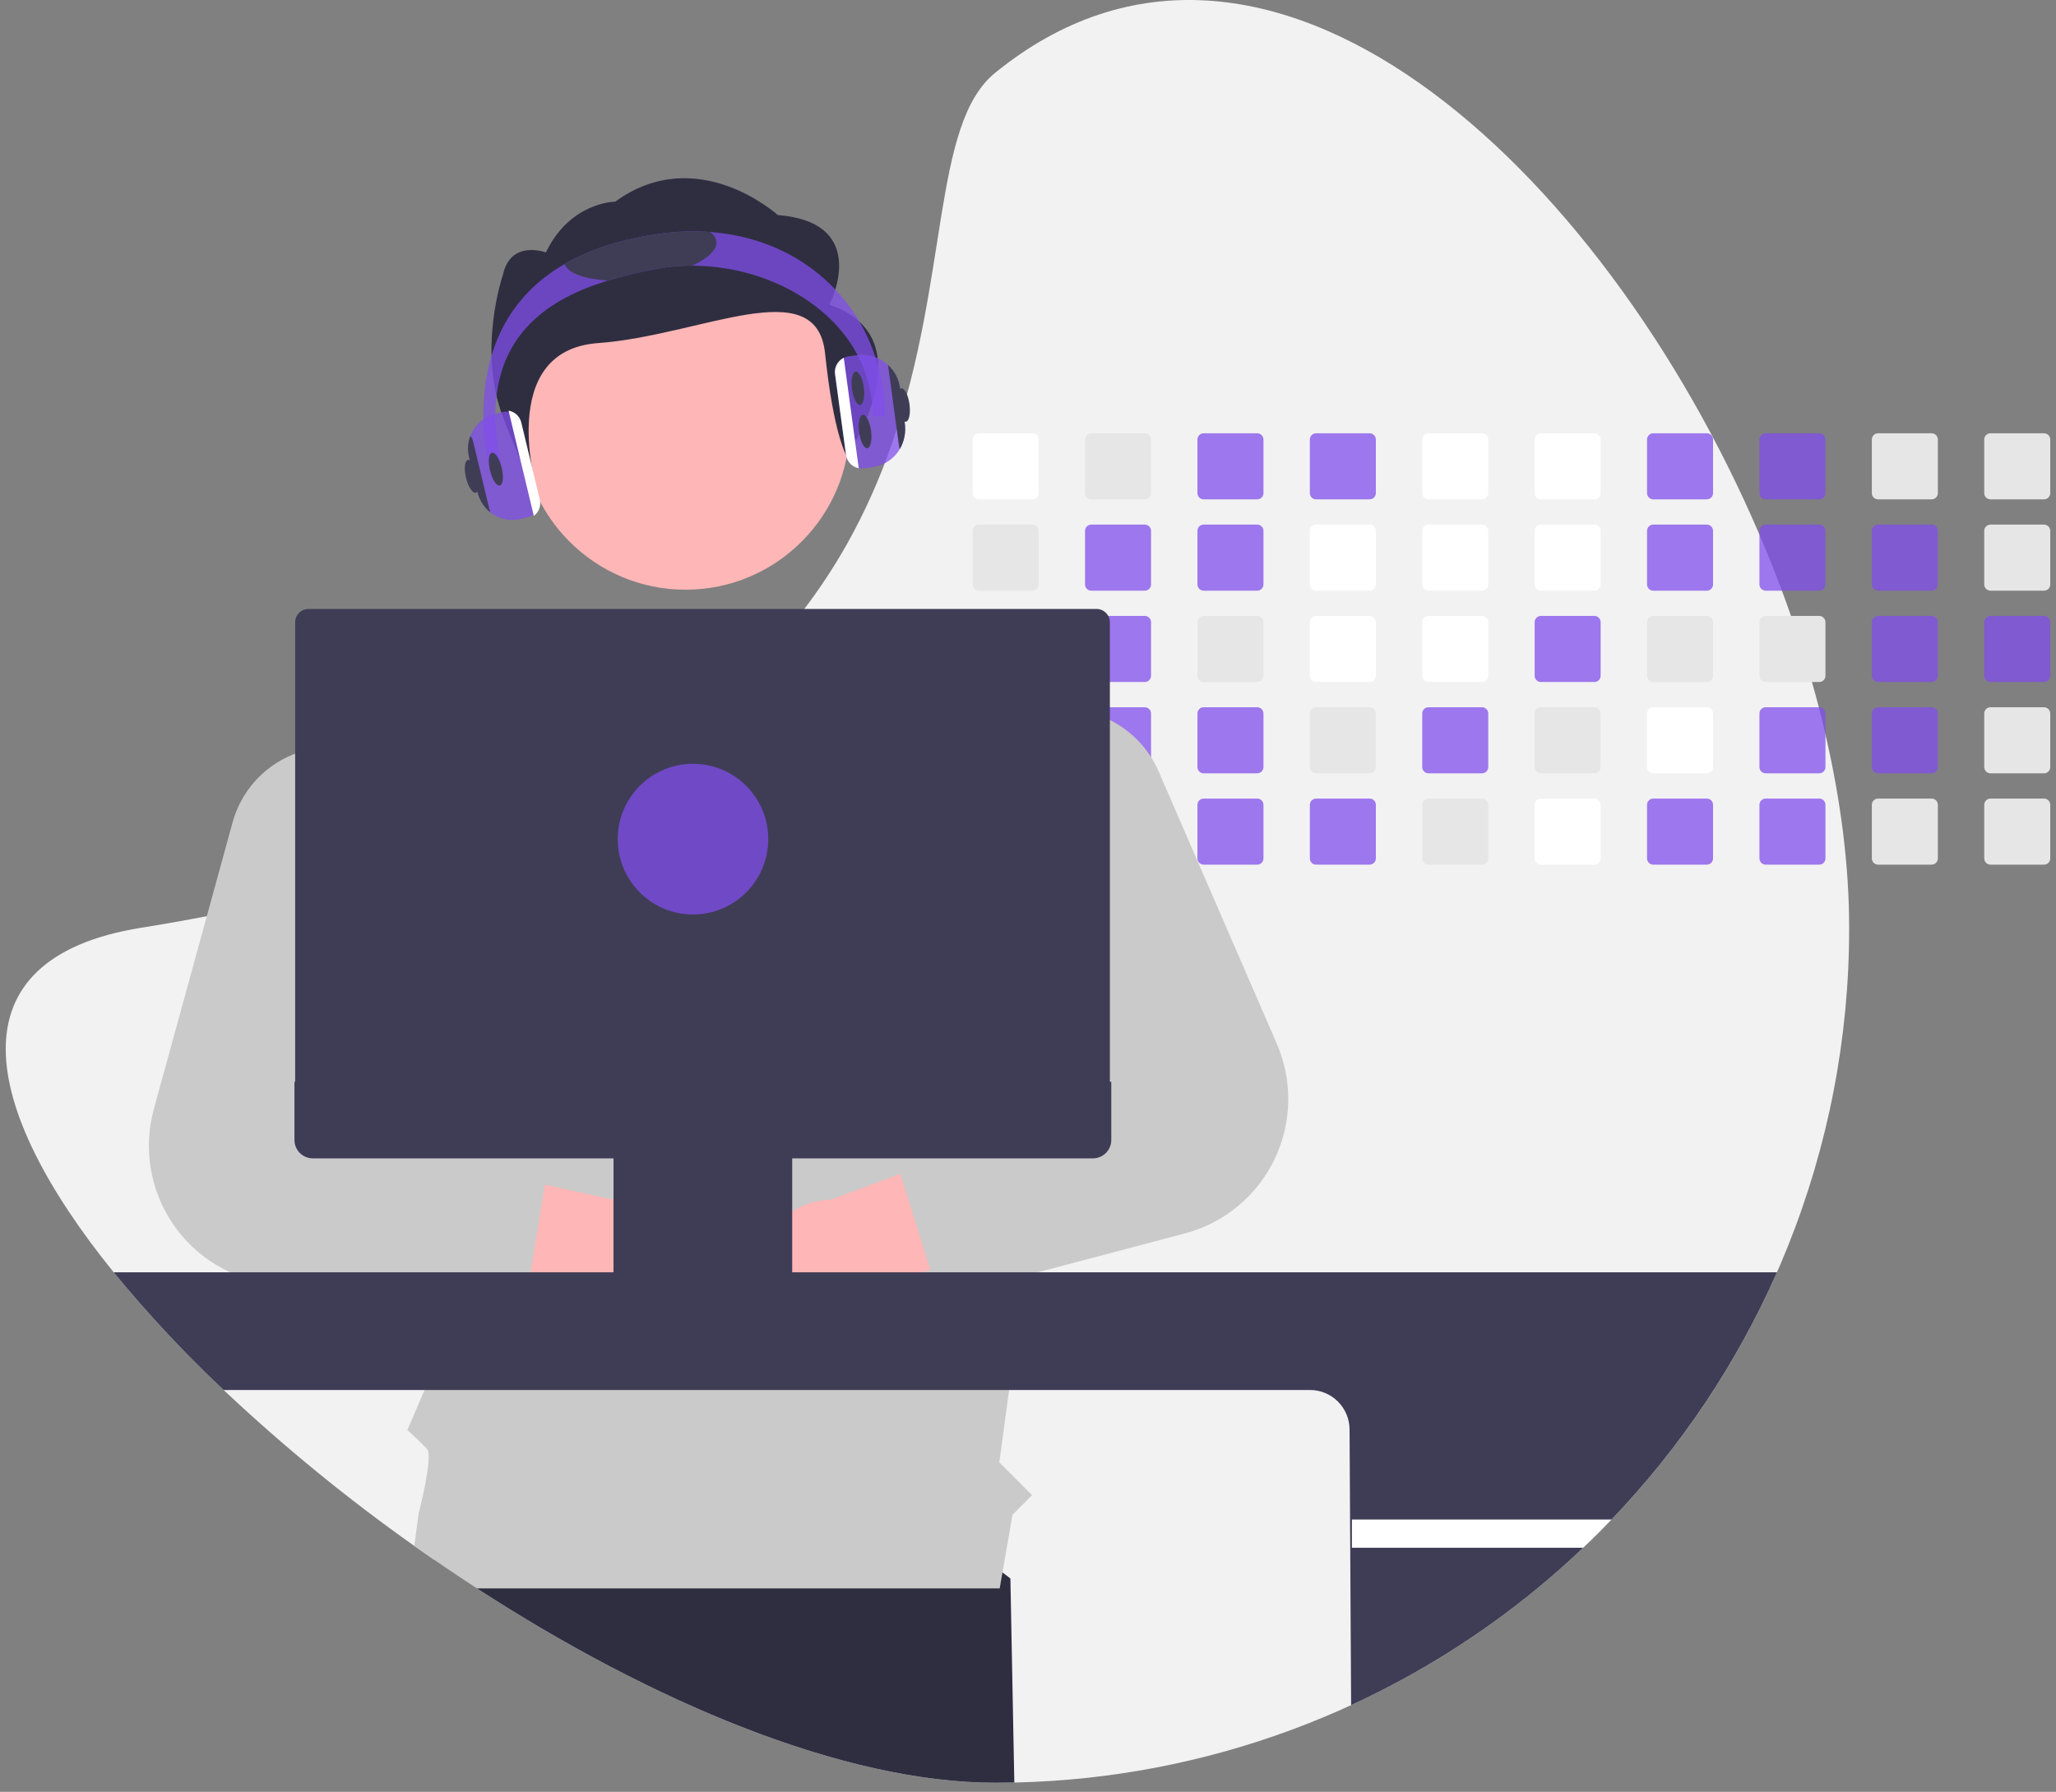 <svg width="179" height="156" viewBox="0 0 179 156" fill="none" xmlns="http://www.w3.org/2000/svg">
<rect x="0" y="0" width="179" height="156" fill="#808080" stroke="none"/>
<g clip-path="url(#clip0_2_199)">
<path d="M160.992 80.774C161.015 99.98 153.6 118.447 140.304 132.293C139.503 133.133 138.68 133.953 137.835 134.752C136.548 135.978 135.218 137.156 133.844 138.287C120.995 148.885 104.954 154.84 88.309 155.192C87.754 155.205 87.198 155.211 86.639 155.211C73.364 155.211 56.668 148.113 41.516 138.287C40.263 137.474 39.02 136.642 37.789 135.792C37.214 135.398 36.641 134.998 36.071 134.593C30.227 130.462 24.68 125.926 19.471 121.017C16.06 117.813 12.862 114.389 9.896 110.768C-1.746 96.391 -4.314 83.437 12.284 80.774C14.249 80.46 16.157 80.124 18.006 79.767C20.685 79.251 23.248 78.695 25.697 78.097C28.995 77.294 32.094 76.424 34.993 75.486C35.968 75.172 36.921 74.852 37.852 74.525C51.61 69.687 60.818 63.379 67.086 56.534C68.149 55.375 69.129 54.203 70.026 53.016C71.399 51.21 72.646 49.312 73.758 47.334C75.293 44.587 76.582 41.709 77.611 38.734L77.667 38.571C82.654 24.169 81.137 10.811 86.639 6.34C110.158 -12.774 139.438 14.446 153.181 46.545C153.874 48.162 154.526 49.789 155.136 51.426C155.41 52.157 155.675 52.89 155.929 53.624C156.599 55.537 157.207 57.454 157.752 59.377C157.961 60.11 158.161 60.843 158.351 61.575C158.554 62.365 158.748 63.152 158.928 63.94C160.266 69.708 160.992 75.396 160.992 80.774Z" fill="#F2F2F2"/>
<path d="M88.309 155.192C87.754 155.205 87.198 155.211 86.639 155.211C73.364 155.211 56.668 148.113 41.516 138.287C40.263 137.474 39.02 136.642 37.789 135.792L38.869 129.213L71.56 124.868L87.968 137.428L88.309 155.192Z" fill="#2F2E41"/>
<path d="M89.883 37.722H85.224C85.08 37.722 84.942 37.78 84.84 37.882C84.737 37.984 84.68 38.122 84.68 38.267V42.933C84.68 43.004 84.694 43.075 84.722 43.141C84.749 43.207 84.789 43.267 84.84 43.317C84.89 43.367 84.95 43.407 85.016 43.434C85.082 43.462 85.153 43.475 85.224 43.475H89.883C90.027 43.475 90.165 43.418 90.267 43.316C90.369 43.215 90.426 43.077 90.427 42.933V38.267C90.427 38.123 90.369 37.984 90.267 37.882C90.165 37.78 90.027 37.723 89.883 37.722Z" fill="white"/>
<path d="M89.883 45.673H85.224C85.08 45.673 84.942 45.73 84.84 45.833C84.737 45.935 84.68 46.073 84.68 46.218V50.884C84.68 50.955 84.694 51.026 84.722 51.092C84.749 51.157 84.789 51.217 84.84 51.268C84.89 51.318 84.95 51.358 85.016 51.385C85.082 51.413 85.153 51.426 85.224 51.426H89.883C90.027 51.426 90.165 51.369 90.267 51.267C90.369 51.166 90.426 51.028 90.427 50.884V46.218C90.427 46.073 90.369 45.935 90.267 45.833C90.165 45.731 90.027 45.673 89.883 45.673Z" fill="#E6E6E6"/>
<path d="M89.883 53.624H85.224C85.08 53.624 84.942 53.681 84.84 53.784C84.737 53.886 84.68 54.024 84.68 54.169V58.832C84.68 58.904 84.694 58.975 84.721 59.041C84.749 59.107 84.789 59.167 84.839 59.218C84.89 59.269 84.95 59.309 85.016 59.336C85.082 59.363 85.153 59.377 85.224 59.377H89.883C90.027 59.377 90.165 59.32 90.267 59.218C90.37 59.115 90.427 58.977 90.427 58.832V54.169C90.427 54.024 90.369 53.886 90.267 53.784C90.165 53.682 90.027 53.624 89.883 53.624Z" fill="#E6E6E6"/>
<path d="M90.418 62.023C90.395 61.898 90.329 61.784 90.231 61.703C90.133 61.621 90.01 61.575 89.883 61.575H85.224C85.08 61.575 84.942 61.632 84.84 61.734C84.737 61.837 84.68 61.975 84.68 62.12V66.783C84.68 66.855 84.694 66.926 84.721 66.992C84.749 67.058 84.789 67.118 84.839 67.169C84.89 67.219 84.95 67.26 85.016 67.287C85.082 67.314 85.153 67.328 85.224 67.328H89.883C90.027 67.328 90.165 67.27 90.267 67.168C90.37 67.066 90.427 66.928 90.427 66.783V62.12C90.427 62.087 90.424 62.055 90.418 62.023Z" fill="#E6E6E6"/>
<path d="M90.094 69.568C90.027 69.54 89.955 69.526 89.883 69.526H85.224C85.153 69.526 85.082 69.54 85.016 69.567C84.95 69.594 84.89 69.634 84.839 69.685C84.789 69.736 84.749 69.796 84.721 69.862C84.694 69.928 84.68 69.999 84.68 70.07V74.734C84.68 74.806 84.694 74.877 84.721 74.943C84.748 75.009 84.788 75.069 84.839 75.12C84.889 75.171 84.949 75.211 85.016 75.238C85.082 75.265 85.153 75.279 85.224 75.279H89.883C90.027 75.279 90.165 75.221 90.267 75.119C90.37 75.017 90.427 74.879 90.427 74.734V70.07C90.427 69.963 90.395 69.859 90.336 69.769C90.277 69.68 90.193 69.61 90.094 69.568Z" fill="#E6E6E6"/>
<path d="M99.669 37.722H95.01C94.866 37.722 94.728 37.78 94.625 37.882C94.523 37.984 94.466 38.122 94.466 38.267V42.933C94.466 43.004 94.48 43.075 94.508 43.141C94.535 43.207 94.575 43.267 94.626 43.317C94.676 43.367 94.736 43.407 94.802 43.434C94.868 43.462 94.939 43.475 95.01 43.475H99.669C99.813 43.475 99.951 43.418 100.053 43.316C100.155 43.215 100.212 43.077 100.213 42.933V38.267C100.212 38.123 100.155 37.984 100.053 37.882C99.951 37.78 99.813 37.723 99.669 37.722Z" fill="#E6E6E6"/>
<path d="M99.669 45.673H95.01C94.866 45.673 94.728 45.73 94.625 45.833C94.523 45.935 94.466 46.073 94.466 46.218V50.884C94.466 50.955 94.48 51.026 94.508 51.092C94.535 51.157 94.575 51.217 94.626 51.268C94.676 51.318 94.736 51.358 94.802 51.385C94.868 51.413 94.939 51.426 95.01 51.426H99.669C99.813 51.426 99.951 51.369 100.053 51.267C100.155 51.166 100.212 51.028 100.213 50.884V46.218C100.212 46.073 100.155 45.935 100.053 45.833C99.951 45.731 99.813 45.673 99.669 45.673Z" fill="#804EEB" fill-opacity="0.75"/>
<path d="M99.669 53.624H95.01C94.866 53.624 94.728 53.681 94.625 53.784C94.523 53.886 94.466 54.024 94.466 54.169V58.832C94.466 58.904 94.48 58.975 94.507 59.041C94.534 59.107 94.575 59.167 94.625 59.218C94.676 59.269 94.736 59.309 94.802 59.336C94.868 59.363 94.939 59.377 95.01 59.377H99.669C99.813 59.377 99.951 59.32 100.053 59.218C100.155 59.115 100.213 58.977 100.213 58.832V54.169C100.212 54.024 100.155 53.886 100.053 53.784C99.951 53.682 99.813 53.624 99.669 53.624Z" fill="#804EEB" fill-opacity="0.75"/>
<path d="M99.669 61.575H95.01C94.896 61.575 94.785 61.611 94.692 61.678C94.6 61.745 94.531 61.839 94.495 61.948C94.476 62.003 94.466 62.061 94.466 62.12V66.783C94.466 66.855 94.48 66.926 94.507 66.992C94.534 67.058 94.575 67.118 94.625 67.169C94.676 67.219 94.736 67.26 94.802 67.287C94.868 67.314 94.939 67.328 95.01 67.328H99.669C99.813 67.328 99.951 67.27 100.053 67.168C100.155 67.066 100.213 66.928 100.213 66.783V62.12C100.212 61.975 100.155 61.837 100.053 61.735C99.951 61.633 99.813 61.575 99.669 61.575Z" fill="#804EEB" fill-opacity="0.75"/>
<path d="M99.669 69.526H95.01C94.939 69.526 94.868 69.54 94.802 69.567C94.736 69.594 94.676 69.634 94.625 69.685C94.575 69.736 94.534 69.796 94.507 69.862C94.48 69.928 94.466 69.999 94.466 70.07V74.734C94.466 74.806 94.48 74.877 94.507 74.943C94.534 75.009 94.575 75.069 94.625 75.12C94.676 75.17 94.736 75.21 94.802 75.238C94.868 75.265 94.939 75.279 95.01 75.279H99.669C99.813 75.279 99.951 75.221 100.053 75.119C100.155 75.017 100.213 74.879 100.213 74.734V70.07C100.213 69.926 100.155 69.787 100.053 69.685C99.951 69.583 99.813 69.526 99.669 69.526Z" fill="#E6E6E6"/>
<path d="M109.455 37.722H104.796C104.652 37.722 104.513 37.78 104.411 37.882C104.309 37.984 104.252 38.122 104.252 38.267V42.933C104.252 43.004 104.266 43.075 104.294 43.141C104.321 43.207 104.361 43.267 104.412 43.317C104.462 43.367 104.522 43.407 104.588 43.434C104.654 43.462 104.725 43.475 104.796 43.475H109.455C109.599 43.475 109.737 43.418 109.839 43.316C109.941 43.215 109.998 43.077 109.999 42.933V38.267C109.998 38.123 109.941 37.984 109.839 37.882C109.737 37.78 109.599 37.723 109.455 37.722Z" fill="#804EEB" fill-opacity="0.75"/>
<path d="M109.455 45.673H104.796C104.652 45.673 104.513 45.73 104.411 45.833C104.309 45.935 104.252 46.073 104.252 46.218V50.884C104.252 50.955 104.266 51.026 104.294 51.092C104.321 51.157 104.361 51.217 104.412 51.268C104.462 51.318 104.522 51.358 104.588 51.385C104.654 51.413 104.725 51.426 104.796 51.426H109.455C109.599 51.426 109.737 51.369 109.839 51.267C109.941 51.166 109.998 51.028 109.999 50.884V46.218C109.998 46.073 109.941 45.935 109.839 45.833C109.737 45.731 109.599 45.673 109.455 45.673Z" fill="#804EEB" fill-opacity="0.75"/>
<path d="M109.455 53.624H104.796C104.652 53.624 104.513 53.681 104.411 53.784C104.309 53.886 104.252 54.024 104.252 54.169V58.832C104.252 58.904 104.266 58.975 104.293 59.041C104.32 59.107 104.36 59.167 104.411 59.218C104.462 59.269 104.522 59.309 104.588 59.336C104.654 59.363 104.725 59.377 104.796 59.377H109.455C109.599 59.377 109.737 59.32 109.839 59.218C109.941 59.115 109.999 58.977 109.999 58.832V54.169C109.998 54.024 109.941 53.886 109.839 53.784C109.737 53.682 109.599 53.624 109.455 53.624Z" fill="#E6E6E6"/>
<path d="M109.455 61.575H104.796C104.652 61.575 104.513 61.632 104.411 61.734C104.309 61.837 104.252 61.975 104.252 62.12V66.783C104.252 66.855 104.266 66.926 104.293 66.992C104.32 67.058 104.36 67.118 104.411 67.169C104.462 67.219 104.522 67.26 104.588 67.287C104.654 67.314 104.725 67.328 104.796 67.328H109.455C109.599 67.328 109.737 67.27 109.839 67.168C109.941 67.066 109.999 66.928 109.999 66.783V62.12C109.998 61.975 109.941 61.837 109.839 61.735C109.737 61.633 109.599 61.575 109.455 61.575Z" fill="#804EEB" fill-opacity="0.75"/>
<path d="M109.455 69.526H104.796C104.725 69.526 104.654 69.54 104.588 69.567C104.522 69.594 104.462 69.634 104.411 69.685C104.36 69.736 104.32 69.796 104.293 69.862C104.266 69.928 104.252 69.999 104.252 70.07V74.734C104.252 74.806 104.266 74.877 104.293 74.943C104.32 75.009 104.36 75.069 104.411 75.12C104.462 75.17 104.522 75.21 104.588 75.238C104.654 75.265 104.725 75.279 104.796 75.279H109.455C109.599 75.279 109.737 75.221 109.839 75.119C109.941 75.017 109.999 74.879 109.999 74.734V70.07C109.999 69.926 109.941 69.787 109.839 69.685C109.737 69.583 109.599 69.526 109.455 69.526Z" fill="#804EEB" fill-opacity="0.75"/>
<path d="M119.24 37.722H114.582C114.438 37.722 114.299 37.78 114.197 37.882C114.095 37.984 114.038 38.122 114.038 38.267V42.933C114.038 43.004 114.052 43.075 114.079 43.141C114.107 43.207 114.147 43.267 114.197 43.317C114.248 43.367 114.308 43.407 114.374 43.434C114.44 43.462 114.511 43.475 114.582 43.475H119.24C119.384 43.475 119.523 43.418 119.625 43.316C119.727 43.215 119.784 43.077 119.785 42.933V38.267C119.784 38.123 119.727 37.984 119.625 37.882C119.523 37.78 119.385 37.723 119.24 37.722Z" fill="#804EEB" fill-opacity="0.75"/>
<path d="M119.24 45.673H114.582C114.438 45.673 114.299 45.73 114.197 45.833C114.095 45.935 114.038 46.073 114.038 46.218V50.884C114.038 50.955 114.052 51.026 114.079 51.092C114.107 51.158 114.147 51.217 114.197 51.268C114.248 51.318 114.308 51.358 114.374 51.385C114.44 51.413 114.511 51.426 114.582 51.426H119.24C119.384 51.426 119.523 51.369 119.625 51.267C119.727 51.166 119.784 51.028 119.785 50.884V46.218C119.784 46.073 119.727 45.935 119.625 45.833C119.523 45.731 119.385 45.673 119.24 45.673Z" fill="white"/>
<path d="M119.24 53.624H114.582C114.438 53.624 114.299 53.681 114.197 53.784C114.095 53.886 114.038 54.024 114.038 54.169V58.832C114.038 58.904 114.052 58.975 114.079 59.041C114.106 59.107 114.146 59.167 114.197 59.218C114.247 59.269 114.307 59.309 114.374 59.336C114.44 59.363 114.51 59.377 114.582 59.377H119.24C119.385 59.377 119.523 59.32 119.625 59.218C119.727 59.115 119.785 58.977 119.785 58.832V54.169C119.784 54.024 119.727 53.886 119.625 53.784C119.523 53.682 119.385 53.624 119.24 53.624Z" fill="white"/>
<path d="M119.24 61.575H114.582C114.438 61.575 114.299 61.632 114.197 61.734C114.095 61.837 114.038 61.975 114.038 62.12V66.783C114.038 66.855 114.052 66.926 114.079 66.992C114.106 67.058 114.146 67.118 114.197 67.169C114.247 67.219 114.307 67.26 114.374 67.287C114.44 67.314 114.51 67.328 114.582 67.328H119.24C119.385 67.328 119.523 67.27 119.625 67.168C119.727 67.066 119.785 66.928 119.785 66.783V62.12C119.784 61.975 119.727 61.837 119.625 61.735C119.523 61.633 119.385 61.575 119.24 61.575Z" fill="#E6E6E6"/>
<path d="M119.24 69.526H114.582C114.51 69.526 114.44 69.54 114.374 69.567C114.307 69.594 114.247 69.634 114.197 69.685C114.146 69.736 114.106 69.796 114.079 69.862C114.052 69.928 114.038 69.999 114.038 70.07V74.734C114.038 74.806 114.052 74.877 114.079 74.943C114.106 75.009 114.146 75.069 114.197 75.12C114.247 75.17 114.307 75.21 114.374 75.238C114.44 75.265 114.51 75.279 114.582 75.279H119.24C119.385 75.279 119.523 75.221 119.625 75.119C119.727 75.017 119.785 74.879 119.785 74.734V70.07C119.785 69.926 119.727 69.787 119.625 69.685C119.523 69.583 119.385 69.526 119.24 69.526Z" fill="#804EEB" fill-opacity="0.75"/>
<path d="M129.026 37.722H124.366C124.222 37.723 124.084 37.78 123.982 37.882C123.881 37.984 123.824 38.123 123.824 38.267V42.933C123.824 43.077 123.881 43.215 123.982 43.316C124.084 43.418 124.222 43.475 124.366 43.475H129.026C129.17 43.475 129.308 43.418 129.41 43.316C129.512 43.215 129.57 43.077 129.571 42.933V38.267C129.57 38.123 129.513 37.984 129.411 37.882C129.309 37.78 129.171 37.723 129.026 37.722Z" fill="white"/>
<path d="M129.026 45.673H124.366C124.222 45.673 124.084 45.731 123.982 45.833C123.881 45.935 123.824 46.074 123.824 46.218V50.884C123.824 51.028 123.881 51.166 123.982 51.267C124.084 51.369 124.222 51.426 124.366 51.426H129.026C129.17 51.426 129.308 51.369 129.41 51.267C129.512 51.166 129.57 51.028 129.571 50.884V46.218C129.57 46.073 129.513 45.935 129.411 45.833C129.309 45.731 129.171 45.673 129.026 45.673Z" fill="white"/>
<path d="M129.026 53.624H124.366C124.222 53.624 124.084 53.682 123.982 53.784C123.881 53.886 123.824 54.025 123.824 54.169V58.832C123.823 58.904 123.837 58.974 123.864 59.041C123.892 59.107 123.932 59.167 123.982 59.217C124.032 59.268 124.092 59.308 124.158 59.335C124.224 59.363 124.294 59.377 124.366 59.377H129.026C129.171 59.377 129.309 59.32 129.411 59.218C129.513 59.115 129.57 58.977 129.571 58.832V54.169C129.57 54.024 129.513 53.886 129.411 53.784C129.309 53.682 129.171 53.624 129.026 53.624Z" fill="white"/>
<path d="M129.026 61.575H124.366C124.222 61.575 124.084 61.633 123.982 61.735C123.881 61.837 123.824 61.975 123.824 62.12V66.783C123.823 66.855 123.837 66.925 123.864 66.992C123.892 67.058 123.932 67.118 123.982 67.168C124.032 67.219 124.092 67.259 124.158 67.286C124.224 67.314 124.294 67.328 124.366 67.328H129.026C129.171 67.328 129.309 67.27 129.411 67.168C129.513 67.066 129.57 66.928 129.571 66.783V62.12C129.57 61.975 129.513 61.837 129.411 61.735C129.309 61.633 129.171 61.575 129.026 61.575Z" fill="#804EEB" fill-opacity="0.75"/>
<path d="M129.026 69.526H124.366C124.294 69.526 124.224 69.54 124.158 69.567C124.092 69.595 124.032 69.635 123.982 69.686C123.932 69.736 123.892 69.796 123.864 69.862C123.837 69.928 123.823 69.999 123.824 70.07V74.734C123.823 74.806 123.837 74.876 123.864 74.942C123.892 75.008 123.932 75.069 123.982 75.119C124.032 75.17 124.092 75.21 124.158 75.237C124.224 75.265 124.294 75.279 124.366 75.279H129.026C129.171 75.279 129.309 75.221 129.411 75.119C129.513 75.017 129.57 74.879 129.571 74.734V70.07C129.57 69.926 129.513 69.787 129.411 69.685C129.309 69.583 129.171 69.526 129.026 69.526Z" fill="#E6E6E6"/>
<path d="M138.812 37.722H134.152C134.008 37.723 133.87 37.78 133.768 37.882C133.667 37.984 133.61 38.123 133.61 38.267V42.933C133.61 43.077 133.667 43.215 133.768 43.316C133.87 43.418 134.008 43.475 134.152 43.475H138.812C138.956 43.475 139.094 43.418 139.196 43.316C139.298 43.215 139.356 43.077 139.356 42.933V38.267C139.356 38.123 139.299 37.984 139.197 37.882C139.095 37.78 138.956 37.723 138.812 37.722Z" fill="white"/>
<path d="M138.812 45.673H134.152C134.008 45.673 133.87 45.731 133.768 45.833C133.667 45.935 133.61 46.074 133.61 46.218V50.884C133.61 51.028 133.667 51.166 133.768 51.267C133.87 51.369 134.008 51.426 134.152 51.426H138.812C138.956 51.426 139.094 51.369 139.196 51.267C139.298 51.166 139.356 51.028 139.356 50.884V46.218C139.356 46.073 139.299 45.935 139.197 45.833C139.095 45.731 138.956 45.673 138.812 45.673Z" fill="white"/>
<path d="M138.812 53.624H134.152C134.008 53.624 133.87 53.682 133.768 53.784C133.667 53.886 133.61 54.025 133.61 54.169V58.832C133.609 58.904 133.623 58.974 133.65 59.041C133.678 59.107 133.717 59.167 133.768 59.217C133.818 59.268 133.878 59.308 133.944 59.335C134.01 59.363 134.08 59.377 134.152 59.377H138.812C138.957 59.377 139.095 59.32 139.197 59.218C139.299 59.115 139.356 58.977 139.356 58.832V54.169C139.356 54.024 139.299 53.886 139.197 53.784C139.095 53.682 138.956 53.624 138.812 53.624Z" fill="#804EEB" fill-opacity="0.75"/>
<path d="M138.812 61.575H134.152C134.008 61.575 133.87 61.633 133.768 61.735C133.667 61.837 133.61 61.975 133.61 62.12V66.783C133.609 66.855 133.623 66.925 133.65 66.992C133.678 67.058 133.717 67.118 133.768 67.168C133.818 67.219 133.878 67.259 133.944 67.286C134.01 67.314 134.08 67.328 134.152 67.328H138.812C138.957 67.328 139.095 67.27 139.197 67.168C139.299 67.066 139.356 66.928 139.356 66.783V62.12C139.356 61.975 139.299 61.837 139.197 61.735C139.095 61.633 138.956 61.575 138.812 61.575Z" fill="#E6E6E6"/>
<path d="M138.812 69.526H134.152C134.08 69.526 134.01 69.54 133.944 69.567C133.878 69.595 133.818 69.635 133.768 69.686C133.717 69.736 133.678 69.796 133.65 69.862C133.623 69.928 133.609 69.999 133.61 70.07V74.734C133.609 74.806 133.623 74.876 133.65 74.942C133.678 75.008 133.717 75.069 133.768 75.119C133.818 75.17 133.878 75.21 133.944 75.237C134.01 75.265 134.08 75.279 134.152 75.279H138.812C138.957 75.279 139.095 75.221 139.197 75.119C139.299 75.017 139.356 74.879 139.356 74.734V70.07C139.356 69.926 139.299 69.787 139.197 69.685C139.095 69.583 138.957 69.526 138.812 69.526Z" fill="white"/>
<path d="M148.598 37.722H143.938C143.794 37.723 143.656 37.78 143.554 37.882C143.452 37.984 143.395 38.123 143.395 38.267V42.933C143.396 43.077 143.453 43.215 143.554 43.316C143.656 43.418 143.794 43.475 143.938 43.475H148.598C148.742 43.475 148.88 43.418 148.982 43.316C149.084 43.215 149.142 43.077 149.142 42.933V38.267C149.142 38.123 149.084 37.984 148.982 37.882C148.88 37.78 148.742 37.723 148.598 37.722Z" fill="#804EEB" fill-opacity="0.75"/>
<path d="M148.598 45.673H143.938C143.794 45.673 143.656 45.731 143.554 45.833C143.452 45.935 143.395 46.074 143.395 46.218V50.884C143.396 51.028 143.453 51.166 143.554 51.267C143.656 51.369 143.794 51.426 143.938 51.426H148.598C148.742 51.426 148.88 51.369 148.982 51.267C149.084 51.166 149.142 51.028 149.142 50.884V46.218C149.142 46.073 149.084 45.935 148.982 45.833C148.881 45.731 148.742 45.673 148.598 45.673Z" fill="#804EEB" fill-opacity="0.75"/>
<path d="M148.598 53.624H143.938C143.794 53.624 143.656 53.682 143.554 53.784C143.452 53.886 143.395 54.025 143.395 54.169V58.832C143.395 58.904 143.409 58.974 143.436 59.041C143.463 59.107 143.503 59.167 143.554 59.217C143.604 59.268 143.664 59.308 143.73 59.335C143.796 59.363 143.866 59.377 143.938 59.377H148.598C148.742 59.377 148.881 59.32 148.983 59.218C149.085 59.115 149.142 58.977 149.142 58.832V54.169C149.142 54.024 149.084 53.886 148.982 53.784C148.881 53.682 148.742 53.624 148.598 53.624Z" fill="#E6E6E6"/>
<path d="M148.598 61.575H143.938C143.794 61.575 143.656 61.633 143.554 61.735C143.452 61.837 143.395 61.975 143.395 62.12V66.783C143.395 66.855 143.409 66.925 143.436 66.992C143.463 67.058 143.503 67.118 143.554 67.168C143.604 67.219 143.664 67.259 143.73 67.286C143.796 67.314 143.866 67.328 143.938 67.328H148.598C148.742 67.328 148.881 67.27 148.983 67.168C149.085 67.066 149.142 66.928 149.142 66.783V62.12C149.142 61.975 149.084 61.837 148.982 61.735C148.881 61.633 148.742 61.575 148.598 61.575Z" fill="white"/>
<path d="M148.598 69.526H143.938C143.866 69.526 143.796 69.54 143.73 69.567C143.664 69.595 143.604 69.635 143.554 69.686C143.503 69.736 143.463 69.796 143.436 69.862C143.409 69.928 143.395 69.999 143.395 70.07V74.734C143.395 74.806 143.409 74.876 143.436 74.942C143.463 75.008 143.503 75.069 143.554 75.119C143.604 75.17 143.664 75.21 143.73 75.237C143.796 75.265 143.866 75.279 143.938 75.279H148.598C148.742 75.279 148.881 75.221 148.983 75.119C149.085 75.017 149.142 74.879 149.142 74.734V70.07C149.142 69.926 149.085 69.787 148.983 69.685C148.881 69.583 148.742 69.526 148.598 69.526Z" fill="#804EEB" fill-opacity="0.75"/>
<path d="M158.384 37.722H153.723C153.579 37.723 153.442 37.78 153.34 37.882C153.238 37.984 153.181 38.123 153.181 38.267V42.933C153.181 43.077 153.239 43.215 153.34 43.316C153.442 43.418 153.58 43.475 153.723 43.475H158.384C158.528 43.475 158.666 43.418 158.768 43.316C158.87 43.215 158.928 43.077 158.928 42.933V38.267C158.928 38.123 158.87 37.984 158.768 37.882C158.666 37.78 158.528 37.723 158.384 37.722Z" fill="#804EEB" fill-opacity="0.75"/>
<path d="M158.384 45.673H153.723C153.579 45.673 153.442 45.731 153.34 45.833C153.238 45.935 153.181 46.074 153.181 46.218V50.884C153.181 51.028 153.239 51.166 153.34 51.267C153.442 51.369 153.58 51.426 153.723 51.426H158.384C158.528 51.426 158.666 51.369 158.768 51.267C158.87 51.166 158.928 51.028 158.928 50.884V46.218C158.928 46.073 158.87 45.935 158.768 45.833C158.666 45.731 158.528 45.673 158.384 45.673Z" fill="#804EEB" fill-opacity="0.75"/>
<path d="M158.384 53.624H153.723C153.579 53.624 153.442 53.682 153.34 53.784C153.238 53.886 153.181 54.025 153.181 54.169V58.832C153.181 58.904 153.195 58.974 153.222 59.041C153.249 59.107 153.289 59.167 153.34 59.217C153.39 59.268 153.45 59.308 153.516 59.335C153.581 59.363 153.652 59.377 153.723 59.377H158.384C158.528 59.377 158.667 59.32 158.769 59.218C158.871 59.115 158.928 58.977 158.928 58.832V54.169C158.928 54.024 158.87 53.886 158.768 53.784C158.666 53.682 158.528 53.624 158.384 53.624Z" fill="#E6E6E6"/>
<path d="M158.384 61.575H153.723C153.579 61.575 153.442 61.633 153.34 61.735C153.238 61.837 153.181 61.975 153.181 62.12V66.783C153.181 66.855 153.195 66.925 153.222 66.992C153.249 67.058 153.289 67.118 153.34 67.168C153.39 67.219 153.45 67.259 153.516 67.286C153.581 67.314 153.652 67.328 153.723 67.328H158.384C158.528 67.328 158.667 67.27 158.769 67.168C158.871 67.066 158.928 66.928 158.928 66.783V62.12C158.928 61.975 158.87 61.837 158.768 61.735C158.666 61.633 158.528 61.575 158.384 61.575Z" fill="#804EEB" fill-opacity="0.75"/>
<path d="M158.384 69.526H153.723C153.652 69.526 153.581 69.54 153.516 69.567C153.45 69.595 153.39 69.635 153.34 69.686C153.289 69.736 153.249 69.796 153.222 69.862C153.195 69.928 153.181 69.999 153.181 70.07V74.734C153.181 74.806 153.195 74.876 153.222 74.942C153.249 75.008 153.289 75.069 153.34 75.119C153.39 75.17 153.45 75.21 153.516 75.237C153.581 75.265 153.652 75.279 153.723 75.279H158.384C158.528 75.279 158.667 75.221 158.769 75.119C158.871 75.017 158.928 74.879 158.928 74.734V70.07C158.928 69.926 158.871 69.787 158.769 69.685C158.667 69.583 158.528 69.526 158.384 69.526Z" fill="#804EEB" fill-opacity="0.75"/>
<path d="M168.17 37.722H163.509C163.365 37.723 163.227 37.78 163.126 37.882C163.024 37.984 162.967 38.123 162.967 38.267V42.933C162.967 43.077 163.024 43.215 163.126 43.316C163.228 43.418 163.366 43.475 163.509 43.475H168.17C168.314 43.475 168.452 43.418 168.554 43.316C168.656 43.215 168.714 43.077 168.714 42.933V38.267C168.714 38.123 168.656 37.984 168.554 37.882C168.452 37.78 168.314 37.723 168.17 37.722Z" fill="#E6E6E6"/>
<path d="M168.17 45.673H163.509C163.365 45.673 163.227 45.731 163.126 45.833C163.024 45.935 162.967 46.074 162.967 46.218V50.884C162.967 51.028 163.024 51.166 163.126 51.267C163.228 51.369 163.366 51.426 163.509 51.426H168.17C168.314 51.426 168.452 51.369 168.554 51.267C168.656 51.166 168.714 51.028 168.714 50.884V46.218C168.714 46.073 168.656 45.935 168.554 45.833C168.452 45.731 168.314 45.673 168.17 45.673Z" fill="#804EEB" fill-opacity="0.75"/>
<path d="M168.17 53.624H163.509C163.365 53.624 163.227 53.682 163.126 53.784C163.024 53.886 162.967 54.025 162.967 54.169V58.832C162.967 58.904 162.981 58.974 163.008 59.041C163.035 59.107 163.075 59.167 163.125 59.217C163.176 59.268 163.236 59.308 163.302 59.335C163.367 59.363 163.438 59.377 163.509 59.377H168.17C168.314 59.377 168.453 59.32 168.555 59.218C168.657 59.115 168.714 58.977 168.714 58.832V54.169C168.714 54.024 168.656 53.886 168.554 53.784C168.452 53.682 168.314 53.624 168.17 53.624Z" fill="#804EEB" fill-opacity="0.75"/>
<path d="M168.17 61.575H163.509C163.365 61.575 163.227 61.633 163.126 61.735C163.024 61.837 162.967 61.975 162.967 62.12V66.783C162.967 66.855 162.981 66.925 163.008 66.992C163.035 67.058 163.075 67.118 163.125 67.168C163.176 67.219 163.236 67.259 163.301 67.286C163.367 67.314 163.438 67.328 163.509 67.328H168.17C168.314 67.328 168.453 67.27 168.555 67.168C168.657 67.066 168.714 66.928 168.714 66.783V62.12C168.714 61.975 168.656 61.837 168.554 61.735C168.452 61.633 168.314 61.575 168.17 61.575Z" fill="#804EEB" fill-opacity="0.75"/>
<path d="M168.17 69.526H163.509C163.438 69.526 163.367 69.54 163.301 69.567C163.236 69.595 163.176 69.635 163.125 69.686C163.075 69.736 163.035 69.796 163.008 69.862C162.981 69.928 162.967 69.999 162.967 70.07V74.734C162.967 74.806 162.981 74.876 163.008 74.942C163.035 75.008 163.075 75.069 163.125 75.119C163.176 75.17 163.236 75.21 163.301 75.237C163.367 75.265 163.438 75.279 163.509 75.279H168.17C168.314 75.279 168.453 75.221 168.555 75.119C168.657 75.017 168.714 74.879 168.714 74.734V70.07C168.714 69.926 168.657 69.787 168.555 69.685C168.453 69.583 168.314 69.526 168.17 69.526Z" fill="#E6E6E6"/>
<path d="M177.956 37.722H173.295C173.151 37.723 173.013 37.78 172.912 37.882C172.81 37.984 172.753 38.123 172.753 38.267V42.933C172.753 43.077 172.81 43.215 172.912 43.316C173.014 43.418 173.151 43.475 173.295 43.475H177.956C178.1 43.475 178.238 43.418 178.34 43.316C178.442 43.215 178.5 43.077 178.5 42.933V38.267C178.5 38.123 178.442 37.984 178.34 37.882C178.238 37.78 178.1 37.723 177.956 37.722Z" fill="#E6E6E6"/>
<path d="M177.956 45.673H173.295C173.151 45.674 173.013 45.731 172.912 45.833C172.81 45.935 172.753 46.074 172.753 46.218V50.884C172.753 51.028 172.81 51.166 172.912 51.267C173.014 51.369 173.151 51.426 173.295 51.426H177.956C178.1 51.426 178.238 51.369 178.34 51.267C178.442 51.166 178.5 51.028 178.5 50.884V46.218C178.5 46.073 178.442 45.935 178.34 45.833C178.238 45.731 178.1 45.673 177.956 45.673Z" fill="#E6E6E6"/>
<path d="M177.956 53.624H173.295C173.151 53.624 173.013 53.682 172.912 53.784C172.81 53.886 172.753 54.025 172.753 54.169V58.832C172.753 58.904 172.767 58.974 172.794 59.041C172.821 59.107 172.861 59.167 172.911 59.217C172.962 59.268 173.022 59.308 173.087 59.335C173.153 59.363 173.224 59.377 173.295 59.377H177.956C178.1 59.377 178.239 59.32 178.341 59.218C178.443 59.115 178.5 58.977 178.5 58.832V54.169C178.5 54.024 178.442 53.886 178.34 53.784C178.238 53.682 178.1 53.624 177.956 53.624Z" fill="#804EEB" fill-opacity="0.75"/>
<path d="M177.956 61.575H173.295C173.151 61.575 173.013 61.633 172.912 61.735C172.81 61.837 172.753 61.975 172.753 62.12V66.783C172.753 66.855 172.767 66.925 172.794 66.992C172.821 67.058 172.861 67.118 172.911 67.168C172.962 67.219 173.022 67.259 173.087 67.286C173.153 67.314 173.224 67.328 173.295 67.328H177.956C178.1 67.328 178.239 67.27 178.341 67.168C178.443 67.066 178.5 66.928 178.5 66.783V62.12C178.5 61.975 178.442 61.837 178.34 61.735C178.238 61.633 178.1 61.575 177.956 61.575Z" fill="#E6E6E6"/>
<path d="M177.956 69.526H173.295C173.224 69.526 173.153 69.54 173.087 69.567C173.022 69.595 172.962 69.635 172.911 69.686C172.861 69.736 172.821 69.796 172.794 69.862C172.767 69.928 172.753 69.999 172.753 70.07V74.734C172.753 74.806 172.767 74.876 172.794 74.942C172.821 75.008 172.861 75.069 172.911 75.119C172.962 75.17 173.022 75.21 173.087 75.237C173.153 75.265 173.224 75.279 173.295 75.279H177.956C178.1 75.279 178.239 75.221 178.341 75.119C178.443 75.017 178.5 74.879 178.5 74.734V70.07C178.5 69.926 178.443 69.787 178.341 69.685C178.239 69.583 178.1 69.526 177.956 69.526Z" fill="#E6E6E6"/>
<path d="M70.838 138.287H70.708L70.819 138.273L70.838 138.287Z" fill="#2F2E41"/>
<path d="M59.687 51.341C67.584 51.341 73.986 44.933 73.986 37.027C73.986 29.122 67.584 22.713 59.687 22.713C51.79 22.713 45.389 29.122 45.389 37.027C45.389 44.933 51.79 51.341 59.687 51.341Z" fill="#FFB6B6"/>
<path d="M72.209 26.532C72.209 26.532 75.948 19.375 67.721 18.725C67.721 18.725 60.707 12.355 53.558 17.56C53.558 17.56 49.658 17.56 47.526 21.978C47.526 21.978 44.459 20.814 43.785 23.93C43.785 23.93 41.541 30.436 43.785 36.292C46.029 42.148 46.775 42.798 46.775 42.798C46.775 42.798 43.087 30.521 52.063 29.871C61.039 29.22 71.084 23.605 71.832 30.762C72.58 37.919 73.706 39.682 73.706 39.682C73.706 39.682 80.81 29.46 72.209 26.532Z" fill="#2F2E41"/>
<path d="M96.674 72.304L96.628 72.547L96.111 75.279L92.538 94.177L92.327 95.289L91.883 97.642L91.277 100.852L89.931 107.965L89.546 110.003L89.401 110.768L89.351 111.036L88.951 113.146L88.83 113.783L87.855 121.017L87.003 127.321L89.853 130.175L88.154 131.876L87.039 138.272L87.041 138.287H41.516C39.675 137.093 37.859 135.861 36.071 134.593L36.445 131.786C36.445 131.786 37.735 126.772 37.193 126.173C36.653 125.574 35.468 124.503 35.468 124.503L36.96 121.017L37.167 120.533L36.82 113.32L36.812 113.146L36.697 110.768L36.682 110.462L36.659 110.003L36.217 100.852L36.209 100.701L36.075 97.927L35.949 95.289L35.895 94.177L35.357 83.045L34.993 75.486L34.675 68.906L35.954 68.472L49.63 63.819L55.295 56.446L67.086 56.534L72.858 56.578L82.489 65.52L84.68 66.567L84.697 66.576L86.269 67.328L90.253 69.232L94.466 71.248L96.628 72.281L96.674 72.304Z" fill="#CACACA"/>
<path d="M56.819 116.812C55.955 117.148 55.028 117.289 54.103 117.227C53.179 117.164 52.279 116.9 51.468 116.452C50.657 116.004 49.953 115.383 49.407 114.633C48.862 113.884 48.487 113.023 48.309 112.113L26.008 108.946L33.761 100.167L53.749 104.521C55.297 104.323 56.863 104.7 58.151 105.582C59.439 106.463 60.359 107.786 60.738 109.301C61.116 110.817 60.926 112.418 60.204 113.802C59.482 115.187 58.277 116.258 56.819 116.812V116.812Z" fill="#FFB6B6"/>
<path d="M46.876 100.852C46.463 100.327 45.878 99.966 45.225 99.831L36.075 97.927L35.135 97.732C34.589 97.618 34.073 97.39 33.621 97.062C33.17 96.735 32.792 96.316 32.513 95.832C32.224 95.324 32.049 94.759 32 94.177C31.957 93.647 32.02 93.114 32.187 92.609L35.357 83.045L37.414 76.84C37.664 76.091 37.811 75.313 37.852 74.525C37.966 72.344 37.292 70.195 35.954 68.472C34.776 66.957 33.144 65.861 31.297 65.347C29.45 64.832 27.486 64.926 25.697 65.614C25.645 65.633 25.59 65.654 25.538 65.675C24.254 66.188 23.108 66.993 22.188 68.026C21.269 69.059 20.602 70.292 20.241 71.627L18.006 79.767L13.395 96.546C12.934 98.227 12.841 99.989 13.122 101.709C13.403 103.43 14.053 105.069 15.026 106.515C15.999 107.961 17.273 109.18 18.76 110.087C20.247 110.995 21.912 111.57 23.642 111.773L36.82 113.32L42.918 114.036C43.624 114.121 44.335 113.937 44.91 113.52C45.486 113.103 45.884 112.485 46.024 111.788C46.034 111.75 46.042 111.712 46.047 111.673L46.194 110.768L47.435 103.146L47.447 103.068C47.512 102.679 47.494 102.281 47.396 101.899C47.298 101.518 47.12 101.161 46.876 100.852Z" fill="#CACACA"/>
<path d="M71.023 117.057C71.926 117.267 72.864 117.276 73.77 117.083C74.677 116.891 75.53 116.502 76.27 115.944C77.01 115.386 77.619 114.672 78.054 113.853C78.489 113.034 78.739 112.129 78.787 111.203L100.418 104.919L91.507 97.322L72.331 104.454C70.771 104.477 69.274 105.072 68.123 106.126C66.972 107.18 66.247 108.621 66.086 110.174C65.925 111.727 66.338 113.286 67.248 114.555C68.158 115.823 69.502 116.713 71.023 117.057V117.057Z" fill="#FFB6B6"/>
<path d="M111.158 90.862L100.87 67.158C100.028 65.212 98.525 63.627 96.628 62.685C96.041 62.396 95.425 62.171 94.79 62.015C94.692 61.99 94.594 61.967 94.495 61.948C93.149 61.654 91.753 61.679 90.418 62.023C89.199 62.337 88.059 62.904 87.073 63.689C86.087 64.473 85.277 65.457 84.697 66.576C84.691 66.585 84.685 66.595 84.68 66.605C84.032 67.861 83.687 69.252 83.673 70.666C83.66 72.079 83.978 73.477 84.603 74.745L84.73 75L92.001 89.618C92.249 90.118 92.389 90.664 92.411 91.222C92.433 91.78 92.338 92.336 92.13 92.854C91.923 93.372 91.608 93.841 91.207 94.229C90.806 94.617 90.328 94.915 89.803 95.105L89.293 95.289L80.109 98.61C79.42 98.856 78.854 99.36 78.528 100.016C78.203 100.673 78.145 101.429 78.366 102.128L78.389 102.201L80.963 110.447C80.976 110.485 80.988 110.523 81.003 110.56C81.026 110.631 81.054 110.701 81.087 110.768C81.36 111.382 81.844 111.878 82.45 112.168C83.057 112.457 83.747 112.52 84.395 112.345L89.351 111.036L90.362 110.768L103.159 107.384C104.843 106.939 106.411 106.134 107.756 105.026C109.1 103.917 110.189 102.531 110.949 100.962C111.709 99.393 112.121 97.678 112.157 95.935C112.193 94.192 111.852 92.461 111.158 90.862L111.158 90.862Z" fill="#CACACA"/>
<path d="M9.896 110.768C12.862 114.389 16.06 117.813 19.471 121.017H114.059C114.97 121.018 115.844 121.382 116.488 122.027C117.132 122.672 117.494 123.547 117.495 124.459L117.631 148.454C123.45 145.778 128.899 142.361 133.844 138.287C135.217 137.158 136.547 135.979 137.835 134.752C138.678 133.952 139.501 133.132 140.304 132.293C146.324 126.015 151.199 118.73 154.707 110.768H9.896Z" fill="#3F3D56"/>
<path d="M140.304 132.293C139.503 133.133 138.68 133.953 137.835 134.752H117.7V132.293H140.304Z" fill="white"/>
<path d="M96.486 53.624C96.386 53.44 96.239 53.287 96.059 53.18C95.88 53.073 95.675 53.016 95.466 53.016H26.856C26.549 53.017 26.254 53.14 26.037 53.358C25.819 53.576 25.697 53.871 25.697 54.179V95.289H96.628V54.179C96.629 53.985 96.58 53.794 96.486 53.624Z" fill="#3F3D56"/>
<path d="M25.635 94.176V99.249C25.635 99.46 25.676 99.668 25.756 99.862C25.837 100.056 25.955 100.233 26.103 100.382C26.252 100.53 26.428 100.648 26.622 100.729C26.816 100.809 27.024 100.851 27.234 100.851H53.414V110.862H53.067C53.039 110.862 53.012 110.868 52.987 110.878C52.962 110.889 52.939 110.904 52.92 110.923C52.901 110.943 52.885 110.966 52.875 110.991C52.864 111.016 52.859 111.043 52.859 111.07V111.767C52.859 111.794 52.864 111.821 52.875 111.846C52.885 111.872 52.901 111.895 52.92 111.914C52.939 111.933 52.962 111.949 52.987 111.959C53.012 111.969 53.039 111.975 53.067 111.975H69.319C69.346 111.975 69.373 111.969 69.399 111.959C69.424 111.949 69.447 111.933 69.466 111.914C69.485 111.895 69.501 111.872 69.511 111.846C69.522 111.821 69.527 111.794 69.527 111.767V111.07C69.527 111.043 69.522 111.016 69.511 110.991C69.501 110.966 69.485 110.943 69.466 110.923C69.447 110.904 69.424 110.889 69.399 110.878C69.373 110.868 69.346 110.862 69.319 110.862H68.971V100.851H95.151C95.362 100.851 95.57 100.809 95.764 100.729C95.958 100.648 96.134 100.53 96.282 100.382C96.431 100.233 96.549 100.056 96.629 99.862C96.71 99.668 96.751 99.46 96.751 99.249V94.176H25.635Z" fill="#3F3D56"/>
<path d="M60.334 79.616C63.952 79.616 66.885 76.679 66.885 73.057C66.885 69.434 63.952 66.498 60.334 66.498C56.715 66.498 53.782 69.434 53.782 73.057C53.782 76.679 56.715 79.616 60.334 79.616Z" fill="#804EEB" fill-opacity="0.75"/>
<path d="M77.027 36.245H75.98C75.98 28.326 68.151 23.136 60.253 23.132C59.104 23.128 57.958 23.24 56.831 23.465C55.563 23.718 54.247 24.022 52.953 24.418C47.853 25.983 43.123 29.009 43.123 36.245C43.122 37.651 43.301 39.05 43.655 40.41L42.642 40.674C42.266 39.228 42.077 37.739 42.077 36.245C42.077 29.922 44.67 25.579 49.149 22.989C51.503 21.628 54.376 20.75 57.668 20.322C59.038 20.14 60.423 20.098 61.802 20.197C70.884 20.85 77.027 27.823 77.027 36.245Z" fill="#804EEB" fill-opacity="0.75"/>
<path d="M78.77 36.825L78.358 33.775C78.256 33.005 77.885 32.295 77.311 31.772C76.943 31.431 76.502 31.178 76.021 31.033C75.541 30.888 75.034 30.854 74.538 30.934L73.883 31.024C73.704 31.048 73.531 31.107 73.375 31.198C73.219 31.289 73.082 31.41 72.973 31.554C72.863 31.698 72.782 31.862 72.736 32.037C72.69 32.212 72.678 32.395 72.703 32.575L73.655 39.601C73.695 39.888 73.823 40.155 74.022 40.364C74.221 40.574 74.481 40.715 74.764 40.768C74.849 40.785 74.934 40.794 75.02 40.794C75.081 40.794 75.143 40.789 75.204 40.781L75.936 40.682C76.383 40.623 76.813 40.473 77.199 40.241C77.586 40.01 77.921 39.701 78.184 39.335C78.241 39.256 78.295 39.174 78.345 39.09C78.737 38.405 78.887 37.607 78.77 36.825Z" fill="#804EEB" fill-opacity="0.75"/>
<path d="M73.461 31.152C73.269 31.245 73.101 31.383 72.973 31.554C72.863 31.698 72.782 31.862 72.736 32.037C72.69 32.212 72.678 32.395 72.703 32.575L73.655 39.602C73.695 39.888 73.823 40.155 74.022 40.364C74.221 40.574 74.481 40.715 74.764 40.768L73.461 31.152Z" fill="white"/>
<path d="M78.77 36.825L78.358 33.775C78.256 33.005 77.885 32.295 77.311 31.772L78.259 38.763C78.274 38.876 78.302 38.986 78.345 39.09C78.737 38.405 78.887 37.607 78.77 36.825Z" fill="#3F3D56"/>
<path d="M75.512 39.023C75.798 38.984 75.942 38.302 75.833 37.5C75.724 36.697 75.404 36.078 75.118 36.117C74.831 36.156 74.688 36.838 74.796 37.641C74.905 38.443 75.225 39.062 75.512 39.023Z" fill="#3F3D56"/>
<path d="M74.884 35.252C75.17 35.213 75.314 34.531 75.205 33.728C75.097 32.926 74.776 32.307 74.49 32.346C74.204 32.385 74.06 33.067 74.168 33.869C74.277 34.672 74.597 35.291 74.884 35.252Z" fill="#3F3D56"/>
<path d="M78.86 36.719C79.146 36.68 79.29 35.998 79.182 35.195C79.073 34.392 78.753 33.773 78.466 33.812C78.18 33.851 78.036 34.533 78.145 35.336C78.254 36.139 78.574 36.758 78.86 36.719Z" fill="#3F3D56"/>
<path d="M60.253 23.132C59.104 23.128 57.958 23.24 56.831 23.465C55.563 23.718 54.247 24.022 52.953 24.418C50.934 24.32 49.448 23.796 49.149 22.989C51.503 21.628 54.376 20.75 57.668 20.322C59.038 20.14 60.423 20.098 61.802 20.197C61.948 20.282 62.074 20.398 62.172 20.536C62.27 20.674 62.338 20.831 62.371 20.997C62.469 21.726 61.638 22.501 60.253 23.132Z" fill="#3F3D56"/>
<path d="M46.893 43.515L45.281 36.809C45.224 36.567 45.096 36.347 44.914 36.178C44.733 36.008 44.505 35.896 44.26 35.855C44.191 35.845 44.121 35.839 44.051 35.839C43.952 35.839 43.853 35.851 43.758 35.874L43.134 36.025C42.331 36.219 41.638 36.725 41.207 37.43C40.776 38.136 40.641 38.984 40.834 39.788L41.556 42.797C41.721 43.505 42.114 44.139 42.673 44.602C42.764 44.676 42.859 44.744 42.958 44.806C43.309 45.026 43.7 45.173 44.109 45.239C44.518 45.306 44.935 45.289 45.338 45.191L45.959 45.04C46.124 45.002 46.278 44.93 46.413 44.829C46.614 44.682 46.767 44.479 46.853 44.245C46.938 44.011 46.952 43.757 46.893 43.515Z" fill="#804EEB" fill-opacity="0.75"/>
<path d="M43.514 42.267C43.795 42.2 43.87 41.506 43.68 40.719C43.491 39.931 43.11 39.348 42.829 39.416C42.548 39.483 42.474 40.176 42.663 40.964C42.852 41.752 43.233 42.335 43.514 42.267Z" fill="#3F3D56"/>
<path d="M41.422 42.896C41.703 42.828 41.777 42.135 41.587 41.347C41.398 40.56 41.017 39.976 40.736 40.044C40.455 40.112 40.381 40.805 40.57 41.593C40.76 42.38 41.141 42.964 41.422 42.896Z" fill="#3F3D56"/>
<path d="M46.995 43.49L45.384 36.783C45.321 36.522 45.182 36.284 44.986 36.101C44.788 35.918 44.542 35.797 44.277 35.753L46.476 44.913C46.693 44.753 46.859 44.533 46.951 44.28C47.043 44.027 47.059 43.752 46.995 43.49Z" fill="white"/>
<path d="M41.198 38.46C41.154 38.273 41.07 38.098 40.953 37.946C40.727 38.534 40.685 39.176 40.834 39.788L41.556 42.797C41.721 43.505 42.114 44.139 42.673 44.602L41.198 38.46Z" fill="#3F3D56"/>
</g>
<defs>
<clipPath id="clip0_2_199">
<rect width="178" height="155.211" fill="white" transform="translate(0.5)"/>
</clipPath>
</defs>
</svg>
